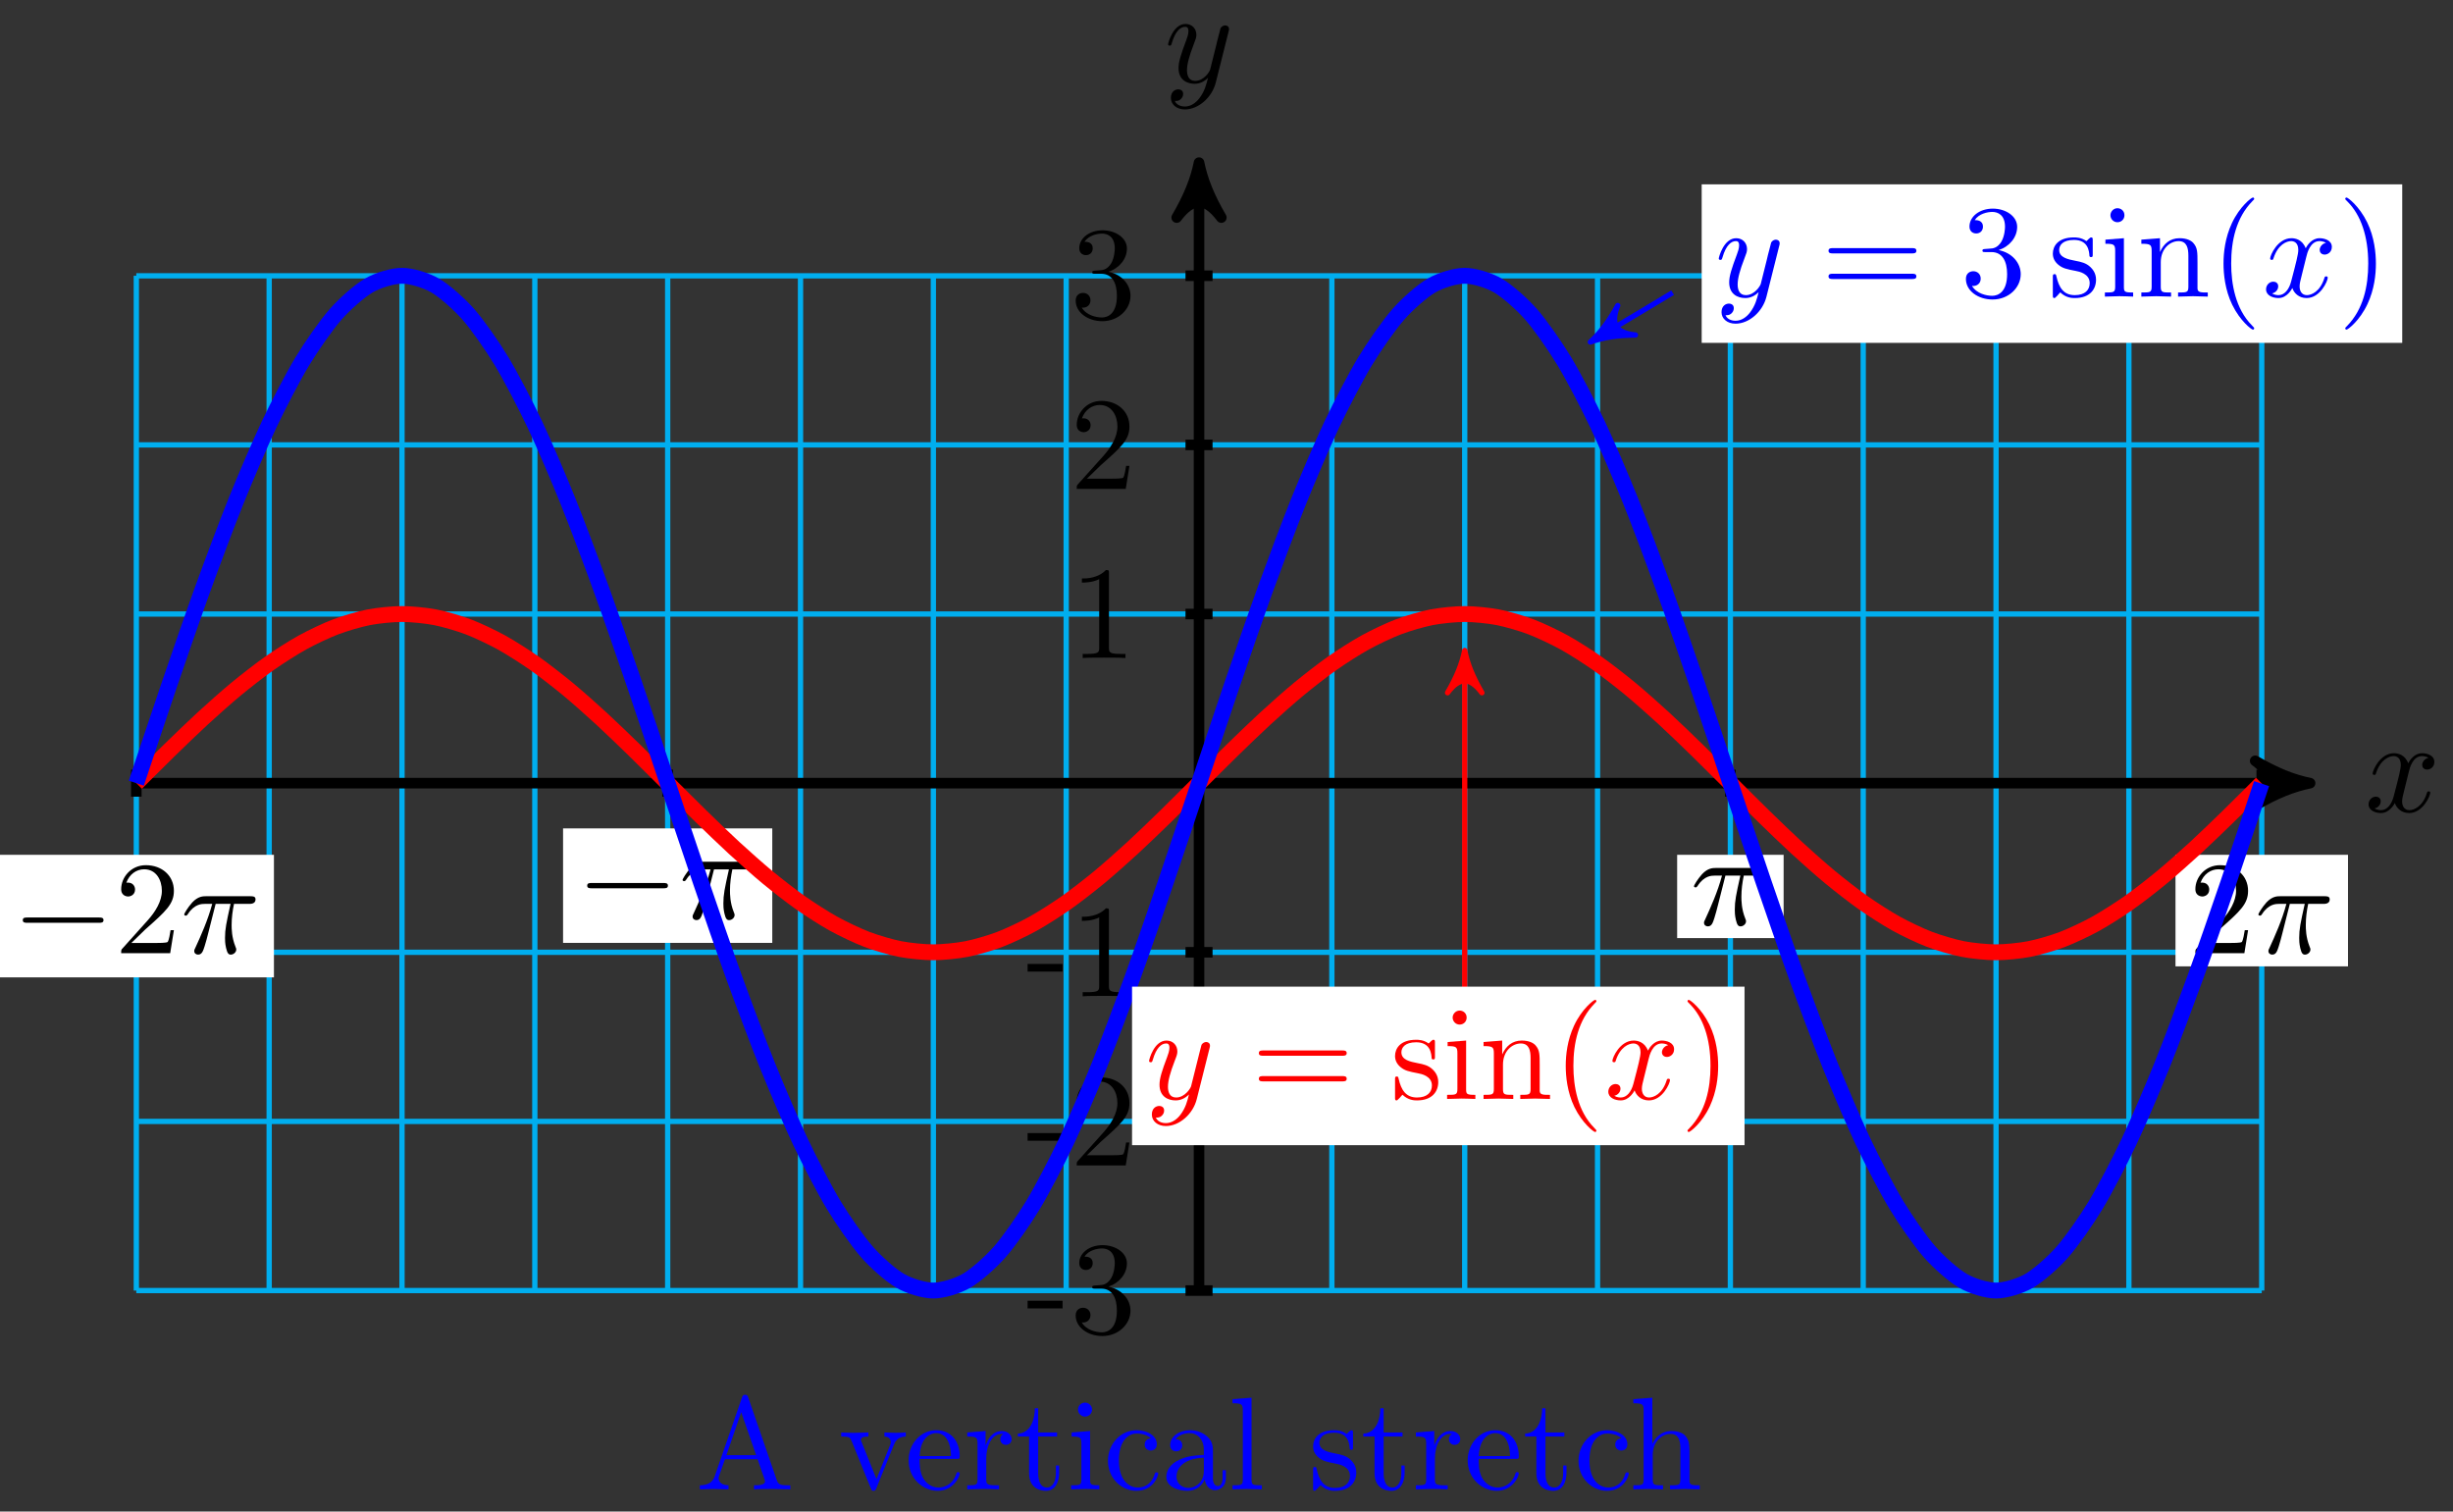 <svg xmlns="http://www.w3.org/2000/svg" xmlns:xlink="http://www.w3.org/1999/xlink" version="1.1" width="185" height="114" viewBox="0 0 185 114">
<rect x="0" y="0" width="185" height="114" fill="#333333" stroke="none"/>
<defs>
<path id="font_1_2" d="M.334 .302C.34 .328 .363 .42 .433 .42 .438 .42 .462 .42 .483 .407 .455 .402 .435 .377 .435 .353 .435 .337 .446 .318 .473 .318 .495 .318 .527 .336 .527 .376 .527 .428 .468 .442 .434 .442 .376 .442 .341 .389 .329 .366 .304 .432 .25 .442 .221 .442 .117 .442 .06 .313 .06 .288 .06 .278 .07 .278 .072 .278 .08 .278 .083 .28 .085 .289 .119 .395 .185 .42 .219 .42 .238 .42 .273 .411 .273 .353 .273 .322 .256 .255 .219 .115 .203 .053 .168 .011 .124 .011 .118 .011 .095 .011 .074 .024 .099 .029 .121 .05 .121 .078 .121 .105 .099 .113 .084 .113 .054 .113 .029 .087 .029 .055 .029 .009 .079-.011 .123-.011 .189-.011 .225 .059 .228 .065 .24 .028 .276-.011 .336-.011 .439-.011 .496 .118 .496 .143 .496 .153 .487 .153 .484 .153 .475 .153 .473 .149 .471 .142 .438 .035 .37 .011 .338 .011 .299 .011 .283 .043 .283 .077 .283 .099 .289 .121 .3 .165L.334 .302Z"/>
<path id="font_1_3" d="M.486 .381C.49 .395 .49 .397 .49 .404 .49 .422 .476 .431 .461 .431 .451 .431 .435 .425 .426 .41 .424 .405 .416 .374 .412 .356 .405 .33 .398 .303 .392 .276L.347 .096C.343 .081 .3 .011 .234 .011 .183 .011 .172 .055 .172 .092 .172 .138 .189 .2 .223 .288 .239 .329 .243 .34 .243 .36 .243 .405 .211 .442 .161 .442 .066 .442 .029 .297 .029 .288 .029 .278 .039 .278 .041 .278 .051 .278 .052 .28 .057 .296 .084 .39 .124 .42 .158 .42 .166 .42 .183 .42 .183 .388 .183 .363 .173 .337 .166 .318 .126 .212 .108 .155 .108 .108 .108 .019 .171-.011 .23-.011 .269-.011 .303 .006 .331 .034 .318-.018 .306-.067 .266-.12 .24-.154 .202-.183 .156-.183 .142-.183 .097-.18 .08-.141 .096-.141 .109-.141 .123-.129 .133-.12 .143-.107 .143-.088 .143-.057 .116-.053 .106-.053 .083-.053 .05-.069 .05-.118 .05-.168 .094-.205 .156-.205 .259-.205 .362-.114 .39-.001L.486 .381Z"/>
<path id="font_2_64" d="M.276 .187V.245H.011V.187H.276Z"/>
<path id="font_2_106" d="M.457 .17C.457 .253 .394 .331 .29 .352 .372 .379 .43 .449 .43 .528 .43 .61 .342 .666 .246 .666 .145 .666 .069 .606 .069 .53 .069 .497 .091 .478 .12 .478 .151 .478 .171 .5 .171 .529 .171 .579 .124 .579 .109 .579 .14 .628 .206 .641 .242 .641 .283 .641 .338 .619 .338 .529 .338 .517 .336 .459 .31 .415 .28 .367 .246 .364 .221 .363 .213 .362 .189 .36 .182 .36 .174 .359 .167 .358 .167 .348 .167 .337 .174 .337 .191 .337H.235C.317 .337 .354 .269 .354 .17 .354 .034 .285 .006 .241 .006 .198 .006 .123 .022 .088 .081 .123 .076 .154 .098 .154 .136 .154 .172 .127 .192 .098 .192 .074 .192 .042 .178 .042 .134 .042 .043 .135-.022 .244-.022 .366-.022 .457 .068 .457 .17Z"/>
<path id="font_2_107" d="M.449 .174H.424C.419 .144 .412 .1 .402 .085 .395 .077 .329 .077 .307 .077H.127L.233 .18C.389 .318 .449 .372 .449 .472 .449 .586 .359 .666 .237 .666 .124 .666 .05 .574 .05 .485 .05 .429 .1 .429 .103 .429 .12 .429 .155 .441 .155 .482 .155 .508 .137 .534 .102 .534 .094 .534 .092 .534 .089 .533 .112 .598 .166 .635 .224 .635 .315 .635 .358 .554 .358 .472 .358 .392 .308 .313 .253 .251L.061 .037C.05 .026 .05 .024 .05 0H.421L.449 .174Z"/>
<path id="font_2_82" d="M.419 0V.031H.387C.297 .031 .294 .042 .294 .079V.64C.294 .664 .294 .666 .271 .666 .209 .602 .121 .602 .089 .602V.571C.109 .571 .168 .571 .22 .597V.079C.22 .043 .217 .031 .127 .031H.095V0C.13 .003 .217 .003 .257 .003 .297 .003 .384 .003 .419 0Z"/>
<path id="font_1_1" d="M.265 .373H.378C.345 .225 .336 .182 .336 .115 .336 .1 .336 .073 .344 .039 .354-.005 .365-.011 .38-.011 .4-.011 .421 .007 .421 .027 .421 .033 .421 .035 .415 .049 .386 .121 .386 .186 .386 .214 .386 .267 .393 .321 .404 .373H.518C.531 .373 .567 .373 .567 .407 .567 .431 .546 .431 .527 .431H.192C.17 .431 .132 .431 .088 .384 .053 .345 .027 .299 .027 .294 .027 .293 .027 .284 .039 .284 .047 .284 .049 .288 .055 .296 .104 .373 .162 .373 .182 .373H.239C.207 .252 .153 .131 .111 .04 .103 .025 .103 .023 .103 .016 .103-.003 .119-.011 .132-.011 .162-.011 .17 .017 .182 .054 .196 .1 .196 .102 .209 .152L.265 .373Z"/>
<path id="font_3_3" d="M.127 .077 .233 .18C.389 .318 .449 .372 .449 .472 .449 .586 .359 .666 .237 .666 .124 .666 .05 .574 .05 .485 .05 .429 .1 .429 .103 .429 .12 .429 .155 .441 .155 .482 .155 .508 .137 .534 .102 .534 .094 .534 .092 .534 .089 .533 .112 .598 .166 .635 .224 .635 .315 .635 .358 .554 .358 .472 .358 .392 .308 .313 .253 .251L.061 .037C.05 .026 .05 .024 .05 0H.421L.449 .174H.424C.419 .144 .412 .1 .402 .085 .395 .077 .329 .077 .307 .077H.127Z"/>
<path id="font_4_1" d="M.659 .23C.676 .23 .694 .23 .694 .25 .694 .27 .676 .27 .659 .27H.118C.101 .27 .083 .27 .083 .25 .083 .23 .101 .23 .118 .23H.659Z"/>
<path id="font_3_5" d="M.687 .327C.702 .327 .721 .327 .721 .347 .721 .367 .702 .367 .688 .367H.089C.075 .367 .056 .367 .056 .347 .056 .327 .075 .327 .09 .327H.687M.688 .133C.702 .133 .721 .133 .721 .153 .721 .173 .702 .173 .687 .173H.09C.075 .173 .056 .173 .056 .153 .056 .133 .075 .133 .089 .133H.688Z"/>
<path id="font_3_8" d="M.208 .194C.23 .19 .312 .174 .312 .102 .312 .051 .277 .011 .199 .011 .115 .011 .079 .068 .06 .153 .057 .166 .056 .17 .046 .17 .033 .17 .033 .163 .033 .145V.013C.033-.004 .033-.011 .044-.011 .049-.011 .05-.01 .069 .009 .071 .011 .071 .013 .089 .032 .133-.01 .178-.011 .199-.011 .314-.011 .36 .056 .36 .128 .36 .181 .33 .211 .318 .223 .285 .255 .246 .263 .204 .271 .148 .282 .081 .295 .081 .353 .081 .388 .107 .429 .193 .429 .303 .429 .308 .339 .31 .308 .311 .299 .32 .299 .322 .299 .335 .299 .335 .304 .335 .323V.424C.335 .441 .335 .448 .324 .448 .319 .448 .317 .448 .304 .436 .301 .432 .291 .423 .287 .42 .249 .448 .208 .448 .193 .448 .071 .448 .033 .381 .033 .325 .033 .29 .049 .262 .076 .24 .108 .214 .136 .208 .208 .194Z"/>
<path id="font_3_6" d="M.177 .442 .037 .431V.4C.102 .4 .111 .394 .111 .345V.076C.111 .031 .1 .031 .033 .031V0C.065 .001 .119 .003 .143 .003 .178 .003 .213 .001 .247 0V.031C.181 .031 .177 .036 .177 .075V.442M.181 .616C.181 .648 .156 .669 .128 .669 .097 .669 .075 .642 .075 .616 .075 .589 .097 .563 .128 .563 .156 .563 .181 .584 .181 .616Z"/>
<path id="font_3_7" d="M.11 .344V.076C.11 .031 .099 .031 .032 .031V0C.067 .001 .118 .003 .145 .003 .171 .003 .223 .001 .257 0V.031C.19 .031 .179 .031 .179 .076V.26C.179 .364 .25 .42 .314 .42 .377 .42 .388 .366 .388 .309V.076C.388 .031 .377 .031 .31 .031V0C.345 .001 .396 .003 .423 .003 .449 .003 .501 .001 .535 0V.031C.483 .031 .458 .031 .457 .061V.252C.457 .338 .457 .369 .426 .405 .412 .422 .379 .442 .321 .442 .248 .442 .201 .399 .173 .337V.442L.032 .431V.4C.102 .4 .11 .393 .11 .344Z"/>
<path id="font_3_1" d="M.331-.24C.331-.237 .331-.235 .314-.218 .189-.092 .157 .097 .157 .25 .157 .424 .195 .598 .318 .723 .331 .735 .331 .737 .331 .74 .331 .747 .327 .75 .321 .75 .311 .75 .221 .682 .162 .555 .111 .445 .099 .334 .099 .25 .099 .172 .11 .051 .165-.062 .225-.185 .311-.25 .321-.25 .327-.25 .331-.247 .331-.24Z"/>
<path id="font_3_2" d="M.289 .25C.289 .328 .278 .449 .223 .562 .163 .685 .077 .75 .067 .75 .061 .75 .057 .746 .057 .74 .057 .737 .057 .735 .076 .717 .174 .618 .231 .459 .231 .25 .231 .079 .194-.097 .07-.223 .057-.235 .057-.237 .057-.24 .057-.246 .061-.25 .067-.25 .077-.25 .167-.182 .226-.055 .277 .055 .289 .166 .289 .25Z"/>
<path id="font_3_4" d="M.29 .352C.372 .379 .43 .449 .43 .528 .43 .61 .342 .666 .246 .666 .145 .666 .069 .606 .069 .53 .069 .497 .091 .478 .12 .478 .151 .478 .171 .5 .171 .529 .171 .579 .124 .579 .109 .579 .14 .628 .206 .641 .242 .641 .283 .641 .338 .619 .338 .529 .338 .517 .336 .459 .31 .415 .28 .367 .246 .364 .221 .363 .213 .362 .189 .36 .182 .36 .174 .359 .167 .358 .167 .348 .167 .337 .174 .337 .191 .337H.235C.317 .337 .354 .269 .354 .17 .354 .034 .285 .006 .241 .006 .198 .006 .123 .022 .088 .081 .123 .076 .154 .098 .154 .136 .154 .172 .127 .192 .098 .192 .074 .192 .042 .178 .042 .134 .042 .043 .135-.022 .244-.022 .366-.022 .457 .068 .457 .17 .457 .253 .394 .331 .29 .352Z"/>
<path id="font_2_27" d="M.717 0V.031H.699C.639 .031 .625 .038 .614 .071L.398 .696C.393 .709 .391 .716 .375 .716 .359 .716 .356 .71 .351 .696L.144 .098C.126 .047 .086 .032 .032 .031V0L.134 .003 .249 0V.031C.199 .031 .174 .056 .174 .082 .174 .085 .175 .095 .176 .097L.222 .228H.469L.522 .075C.523 .071 .525 .065 .525 .061 .525 .031 .469 .031 .442 .031V0C.478 .003 .548 .003 .586 .003L.717 0M.458 .259H.233L.345 .584 .458 .259Z"/>
<path id="font_2_112" d="M.508 .4V.431C.485 .429 .456 .428 .433 .428L.346 .431V.4C.383 .399 .394 .376 .394 .357 .394 .348 .392 .344 .388 .333L.286 .078 .174 .357C.168 .37 .168 .374 .168 .374 .168 .4 .207 .4 .225 .4V.431L.116 .428C.089 .428 .049 .429 .019 .431V.4C.082 .4 .086 .394 .099 .363L.243 .008C.249-.006 .251-.011 .264-.011 .277-.011 .281-.002 .285 .008L.416 .333C.425 .356 .442 .399 .508 .4Z"/>
<path id="font_2_50" d="M.415 .119C.415 .129 .407 .131 .402 .131 .393 .131 .391 .125 .389 .117 .354 .014 .264 .014 .254 .014 .204 .014 .164 .044 .141 .081 .111 .129 .111 .195 .111 .231H.39C.412 .231 .415 .231 .415 .252 .415 .351 .361 .448 .236 .448 .12 .448 .028 .345 .028 .22 .028 .086 .133-.011 .248-.011 .37-.011 .415 .1 .415 .119M.349 .252H.112C.118 .401 .202 .426 .236 .426 .339 .426 .349 .291 .349 .252Z"/>
<path id="font_2_96" d="M.364 .381C.364 .413 .333 .442 .29 .442 .217 .442 .181 .375 .167 .332V.442L.028 .431V.4C.098 .4 .106 .393 .106 .344V.076C.106 .031 .095 .031 .028 .031V0L.142 .003C.182 .003 .229 .003 .269 0V.031H.248C.174 .031 .172 .042 .172 .078V.232C.172 .331 .214 .42 .29 .42 .297 .42 .299 .42 .301 .419 .298 .418 .278 .406 .278 .38 .278 .352 .299 .337 .321 .337 .339 .337 .364 .349 .364 .381Z"/>
<path id="font_2_105" d="M.332 .124V.181H.307V.126C.307 .052 .277 .014 .24 .014 .173 .014 .173 .105 .173 .122V.4H.316V.431H.173V.614H.148C.147 .532 .117 .426 .019 .422V.4H.104V.124C.104 .001 .197-.011 .233-.011 .304-.011 .332 .06 .332 .124V.124Z"/>
<path id="font_2_66" d="M.247 0V.031C.181 .031 .177 .036 .177 .075V.442L.037 .431V.4C.102 .4 .111 .394 .111 .345V.076C.111 .031 .1 .031 .033 .031V0L.143 .003C.178 .003 .213 .001 .247 0M.192 .604C.192 .631 .169 .657 .139 .657 .105 .657 .085 .629 .085 .604 .085 .577 .108 .551 .138 .551 .172 .551 .192 .579 .192 .604Z"/>
<path id="font_2_43" d="M.415 .119C.415 .129 .405 .129 .402 .129 .393 .129 .391 .125 .389 .119 .36 .026 .295 .014 .258 .014 .205 .014 .117 .057 .117 .218 .117 .381 .199 .423 .252 .423 .261 .423 .324 .422 .359 .386 .318 .383 .312 .353 .312 .34 .312 .314 .33 .294 .358 .294 .384 .294 .404 .311 .404 .341 .404 .409 .328 .448 .251 .448 .126 .448 .034 .34 .034 .216 .034 .088 .133-.011 .249-.011 .383-.011 .415 .109 .415 .119Z"/>
<path id="font_2_28" d="M.483 .089V.145H.458V.089C.458 .031 .433 .025 .422 .025 .389 .025 .385 .07 .385 .075V.275C.385 .317 .385 .356 .349 .393 .31 .432 .26 .448 .212 .448 .13 .448 .061 .401 .061 .335 .061 .305 .081 .288 .107 .288 .135 .288 .153 .308 .153 .334 .153 .346 .148 .379 .102 .38 .129 .415 .178 .426 .21 .426 .259 .426 .316 .387 .316 .298V.261C.265 .258 .195 .255 .132 .225 .057 .191 .032 .139 .032 .095 .032 .014 .129-.011 .192-.011 .258-.011 .304 .029 .323 .076 .327 .036 .354-.006 .401-.006 .422-.006 .483 .008 .483 .089M.316 .14C.316 .045 .244 .011 .199 .011 .15 .011 .109 .046 .109 .096 .109 .151 .151 .234 .316 .24V.14Z"/>
<path id="font_2_72" d="M.255 0V.031C.188 .031 .177 .031 .177 .076V.694L.033 .683V.652C.103 .652 .111 .645 .111 .596V.076C.111 .031 .1 .031 .033 .031V0L.144 .003 .255 0Z"/>
<path id="font_2_98" d="M.36 .128C.36 .181 .33 .211 .318 .223 .285 .255 .246 .263 .204 .271 .148 .282 .081 .295 .081 .353 .081 .388 .107 .429 .193 .429 .303 .429 .308 .339 .31 .308 .311 .299 .322 .299 .322 .299 .335 .299 .335 .304 .335 .323V.424C.335 .441 .335 .448 .324 .448 .319 .448 .317 .448 .304 .436 .301 .432 .291 .423 .287 .42 .249 .448 .208 .448 .193 .448 .071 .448 .033 .381 .033 .325 .033 .29 .049 .262 .076 .24 .108 .214 .136 .208 .208 .194 .23 .19 .312 .174 .312 .102 .312 .051 .277 .011 .199 .011 .115 .011 .079 .068 .06 .153 .057 .166 .056 .17 .046 .17 .033 .17 .033 .163 .033 .145V.013C.033-.004 .033-.011 .044-.011 .049-.011 .05-.01 .069 .009 .071 .011 .071 .013 .089 .032 .133-.01 .178-.011 .199-.011 .314-.011 .36 .056 .36 .128V.128Z"/>
<path id="font_2_63" d="M.535 0V.031C.483 .031 .458 .031 .457 .061V.252C.457 .338 .457 .369 .426 .405 .412 .422 .379 .442 .321 .442 .237 .442 .193 .382 .177 .346H.176V.694L.032 .683V.652C.102 .652 .11 .645 .11 .596V.076C.11 .031 .099 .031 .032 .031V0L.145 .003 .257 0V.031C.19 .031 .179 .031 .179 .076V.26C.179 .364 .25 .42 .314 .42 .377 .42 .388 .366 .388 .309V.076C.388 .031 .377 .031 .31 .031V0L.423 .003 .535 0Z"/>
</defs>
<path transform="matrix(1,0,0,-1,90.428,59.065)" stroke-width=".399" stroke-linecap="butt" stroke-miterlimit="10" stroke-linejoin="miter" fill="none" stroke="#00aeef" d="M-80.148-38.268H80.148M-80.148-25.512H80.148M-80.148-12.756H80.148M-80.148 0H80.148M-80.148 12.756H80.148M-80.148 25.512H80.148M-80.148 38.263H80.148M-80.147-38.268V38.268M-70.128-38.268V38.268M-60.11-38.268V38.268M-50.092-38.268V38.268M-40.073-38.268V38.268M-30.055-38.268V38.268M-20.037-38.268V38.268M-10.018-38.268V38.268M0-38.268V38.268M10.018-38.268V38.268M20.037-38.268V38.268M30.055-38.268V38.268M40.073-38.268V38.268M50.092-38.268V38.268M60.11-38.268V38.268M70.128-38.268V38.268M80.147-38.268V38.268M80.148 38.268"/>
<path transform="matrix(1,0,0,-1,90.428,59.065)" stroke-width=".797" stroke-linecap="butt" stroke-miterlimit="10" stroke-linejoin="miter" fill="none" stroke="#000000" d="M-80.148 0H82.755"/>
<path transform="matrix(1,0,0,-1,173.188,59.065)" d="M1.036 0C-.259 .259-1.554 .777-3.108 1.684-1.554 .518-1.554-.518-3.108-1.684-1.554-.777-.259-.259 1.036 0Z"/>
<path transform="matrix(1,0,0,-1,173.188,59.065)" stroke-width=".797" stroke-linecap="butt" stroke-linejoin="round" fill="none" stroke="#000000" d="M1.036 0C-.259 .259-1.554 .777-3.108 1.684-1.554 .518-1.554-.518-3.108-1.684-1.554-.777-.259-.259 1.036 0Z"/>
<use data-text="x" xlink:href="#font_1_2" transform="matrix(9.963,0,0,-9.963,178.343,61.21)"/>
<path transform="matrix(1,0,0,-1,90.428,59.065)" stroke-width=".797" stroke-linecap="butt" stroke-miterlimit="10" stroke-linejoin="miter" fill="none" stroke="#000000" d="M0-38.268V45.762"/>
<path transform="matrix(0,-1,-1,-0,90.428,13.301)" d="M1.036 0C-.259 .259-1.554 .777-3.108 1.684-1.554 .518-1.554-.518-3.108-1.684-1.554-.777-.259-.259 1.036 0Z"/>
<path transform="matrix(0,-1,-1,-0,90.428,13.301)" stroke-width=".797" stroke-linecap="butt" stroke-linejoin="round" fill="none" stroke="#000000" d="M1.036 0C-.259 .259-1.554 .777-3.108 1.684-1.554 .518-1.554-.518-3.108-1.684-1.554-.777-.259-.259 1.036 0Z"/>
<use data-text="y" xlink:href="#font_1_3" transform="matrix(9.963,0,0,-9.963,87.807,6.21)"/>
<path transform="matrix(1,0,0,-1,90.428,59.065)" stroke-width=".797" stroke-linecap="butt" stroke-miterlimit="10" stroke-linejoin="miter" fill="none" stroke="#000000" d="M1.02-38.268H-1.02"/>
<use data-text="-" xlink:href="#font_2_64" transform="matrix(9.963,0,0,-9.963,77.389,100.543)"/>
<use data-text="3" xlink:href="#font_2_106" transform="matrix(9.963,0,0,-9.963,80.706,100.543)"/>
<path transform="matrix(1,0,0,-1,90.428,59.065)" stroke-width=".797" stroke-linecap="butt" stroke-miterlimit="10" stroke-linejoin="miter" fill="none" stroke="#000000" d="M1.02-25.512H-1.02"/>
<use data-text="-" xlink:href="#font_2_64" transform="matrix(9.963,0,0,-9.963,77.389,87.897)"/>
<use data-text="2" xlink:href="#font_2_107" transform="matrix(9.963,0,0,-9.963,80.706,87.897)"/>
<path transform="matrix(1,0,0,-1,90.428,59.065)" stroke-width=".797" stroke-linecap="butt" stroke-miterlimit="10" stroke-linejoin="miter" fill="none" stroke="#000000" d="M1.02-12.756H-1.02"/>
<use data-text="-" xlink:href="#font_2_64" transform="matrix(9.963,0,0,-9.963,77.389,75.14)"/>
<use data-text="1" xlink:href="#font_2_82" transform="matrix(9.963,0,0,-9.963,80.706,75.14)"/>
<path transform="matrix(1,0,0,-1,90.428,59.065)" stroke-width=".797" stroke-linecap="butt" stroke-miterlimit="10" stroke-linejoin="miter" fill="none" stroke="#000000" d="M1.02 12.756H-1.02"/>
<use data-text="1" xlink:href="#font_2_82" transform="matrix(9.963,0,0,-9.963,80.707,49.627)"/>
<path transform="matrix(1,0,0,-1,90.428,59.065)" stroke-width=".797" stroke-linecap="butt" stroke-miterlimit="10" stroke-linejoin="miter" fill="none" stroke="#000000" d="M1.02 25.512H-1.02"/>
<use data-text="2" xlink:href="#font_2_107" transform="matrix(9.963,0,0,-9.963,80.707,36.87)"/>
<path transform="matrix(1,0,0,-1,90.428,59.065)" stroke-width=".797" stroke-linecap="butt" stroke-miterlimit="10" stroke-linejoin="miter" fill="none" stroke="#000000" d="M1.02 38.268H-1.02"/>
<use data-text="3" xlink:href="#font_2_106" transform="matrix(9.963,0,0,-9.963,80.707,24.004)"/>
<path transform="matrix(1,0,0,-1,90.428,59.065)" stroke-width=".797" stroke-linecap="butt" stroke-miterlimit="10" stroke-linejoin="miter" fill="none" stroke="#000000" d="M40.074 1.02V-1.02"/>
<path transform="matrix(1,0,0,-1,90.428,59.065)" d="M36.059-11.686H44.089V-5.404H36.059Z" fill="#ffffff"/>
<use data-text="&#x03c0;" xlink:href="#font_1_1" transform="matrix(9.963,0,0,-9.963,127.487,69.756)"/>
<path transform="matrix(1,0,0,-1,90.428,59.065)" stroke-width=".797" stroke-linecap="butt" stroke-miterlimit="10" stroke-linejoin="miter" fill="none" stroke="#000000" d="M80.148 1.02V-1.02"/>
<path transform="matrix(1,0,0,-1,90.428,59.065)" d="M73.643-13.817H86.653V-5.404H73.643Z" fill="#ffffff"/>
<use data-text="2" xlink:href="#font_3_3" transform="matrix(9.963,0,0,-9.963,165.072,71.887)"/>
<use data-text="&#x03c0;" xlink:href="#font_1_1" transform="matrix(9.963,0,0,-9.963,170.053,71.887)"/>
<path transform="matrix(1,0,0,-1,90.428,59.065)" stroke-width=".797" stroke-linecap="butt" stroke-miterlimit="10" stroke-linejoin="miter" fill="none" stroke="#000000" d="M-40.074 1.02V-1.02"/>
<path transform="matrix(1,0,0,-1,90.428,59.065)" d="M-47.963-12.046H-32.185V-3.412H-47.963Z" fill="#ffffff"/>
<use data-text="&#x2212;" xlink:href="#font_4_1" transform="matrix(9.963,0,0,-9.963,43.459,69.285)"/>
<use data-text="&#x03c0;" xlink:href="#font_1_1" transform="matrix(9.963,0,0,-9.963,51.208,69.285)"/>
<path transform="matrix(1,0,0,-1,90.428,59.065)" stroke-width=".797" stroke-linecap="butt" stroke-miterlimit="10" stroke-linejoin="miter" fill="none" stroke="#000000" d="M-80.148 1.02V-1.02"/>
<path transform="matrix(1,0,0,-1,90.428,59.065)" d="M-90.528-14.647H-69.768V-5.404H-90.528Z" fill="#ffffff"/>
<use data-text="&#x2212;" xlink:href="#font_4_1" transform="matrix(9.963,0,0,-9.963,.892,71.887)"/>
<use data-text="2" xlink:href="#font_3_3" transform="matrix(9.963,0,0,-9.963,8.641,71.887)"/>
<use data-text="&#x03c0;" xlink:href="#font_1_1" transform="matrix(9.963,0,0,-9.963,13.623,71.887)"/>
<path transform="matrix(1,0,0,-1,90.428,59.065)" stroke-width="1.196" stroke-linecap="butt" stroke-miterlimit="10" stroke-linejoin="miter" fill="none" stroke="#ff0000" d="M-80.148 0C-80.148 0-78.339 1.811-77.644 2.488-76.949 3.165-75.834 4.243-75.139 4.881-74.444 5.519-73.33 6.512-72.635 7.086-71.94 7.66-70.825 8.531-70.13 9.019-69.435 9.508-68.321 10.222-67.626 10.605-66.931 10.989-65.816 11.52-65.121 11.784-64.426 12.048-63.312 12.375-62.617 12.51-61.922 12.645-60.807 12.756-60.112 12.756-59.417 12.756-58.303 12.645-57.608 12.511-56.913 12.376-55.799 12.049-55.104 11.785-54.409 11.521-53.294 10.99-52.599 10.607-51.904 10.223-50.79 9.509-50.095 9.021-49.4 8.533-48.285 7.662-47.59 7.088-46.895 6.514-45.781 5.521-45.086 4.883-44.391 4.245-43.276 3.168-42.581 2.491-41.886 1.814-40.772 .693-40.077 .003-39.382-.688-38.267-1.808-37.572-2.485-36.877-3.163-35.763-4.24-35.068-4.878-34.373-5.516-33.259-6.509-32.564-7.084-31.869-7.658-30.754-8.529-30.059-9.017-29.364-9.505-28.25-10.22-27.555-10.604-26.86-10.987-25.745-11.518-25.05-11.783-24.355-12.047-23.241-12.375-22.546-12.51-21.851-12.645-20.736-12.756-20.041-12.756-19.346-12.756-18.232-12.646-17.537-12.511-16.842-12.377-15.727-12.05-15.032-11.786-14.338-11.522-13.223-10.992-12.528-10.608-11.833-10.225-10.719-9.511-10.024-9.023-9.329-8.535-8.214-7.665-7.519-7.091-6.824-6.517-5.71-5.524-5.015-4.886-4.32-4.248-3.205-3.171-2.51-2.494-1.815-1.817-.701-.696-.006-.006 .689 .685 1.804 1.805 2.499 2.482 3.194 3.16 4.308 4.237 5.003 4.875 5.698 5.513 6.812 6.507 7.507 7.081 8.202 7.656 9.317 8.526 10.012 9.015 10.707 9.503 11.821 10.218 12.516 10.602 13.211 10.986 14.326 11.517 15.021 11.782 15.716 12.046 16.83 12.374 17.525 12.509 18.22 12.644 19.335 12.755 20.03 12.756 20.725 12.756 21.839 12.646 22.534 12.512 23.229 12.377 24.344 12.051 25.039 11.787 25.734 11.523 26.848 10.993 27.543 10.61 28.238 10.227 29.352 9.513 30.047 9.025 30.742 8.537 31.857 7.667 32.552 7.093 33.247 6.519 34.361 5.527 35.056 4.889 35.751 4.251 36.866 3.174 37.561 2.497 38.256 1.82 39.37 .699 40.065 .009 40.76-.682 41.875-1.802 42.57-2.479 43.265-3.157 44.379-4.235 45.074-4.873 45.769-5.511 46.884-6.504 47.579-7.078 48.274-7.653 49.388-8.524 50.083-9.013 50.778-9.501 51.892-10.216 52.587-10.6 53.282-10.984 54.397-11.516 55.092-11.78 55.787-12.045 56.901-12.373 57.596-12.508 58.291-12.644 59.406-12.755 60.101-12.756 60.796-12.756 61.91-12.647 62.605-12.512 63.3-12.378 64.415-12.052 65.11-11.788 65.805-11.525 66.919-10.995 67.614-10.612 68.309-10.229 69.424-9.515 70.119-9.027 70.814-8.54 71.928-7.67 72.623-7.096 73.318-6.522 74.432-5.529 75.127-4.892 75.822-4.254 76.937-3.177 77.632-2.5 78.327-1.823 80.136-.012 80.136-.012"/>
<path transform="matrix(1,0,0,-1,90.428,59.065)" stroke-width="1.196" stroke-linecap="butt" stroke-miterlimit="10" stroke-linejoin="miter" fill="none" stroke="#0000ff" d="M-80.148 0C-80.148 0-78.339 5.433-77.644 7.465-76.949 9.496-75.834 12.729-75.139 14.642-74.444 16.556-73.33 19.536-72.635 21.258-71.94 22.981-70.825 25.593-70.13 27.058-69.435 28.523-68.321 30.665-67.626 31.816-66.931 32.967-65.816 34.559-65.121 35.352-64.426 36.145-63.312 37.126-62.617 37.53-61.922 37.935-60.807 38.267-60.112 38.267-59.417 38.267-58.303 37.936-57.608 37.532-56.913 37.127-55.799 36.147-55.104 35.355-54.409 34.562-53.294 32.971-52.599 31.82-51.904 30.67-50.79 28.528-50.095 27.063-49.4 25.599-48.285 22.988-47.59 21.265-46.895 19.543-45.781 16.564-45.086 14.65-44.391 12.736-43.276 9.505-42.581 7.473-41.886 5.441-40.772 2.08-40.077 .008-39.382-2.063-38.267-5.424-37.572-7.456-36.877-9.488-35.763-12.721-35.068-14.635-34.373-16.549-33.259-19.528-32.564-21.251-31.869-22.974-30.754-25.586-30.059-27.051-29.364-28.516-28.25-30.66-27.555-31.811-26.86-32.962-25.745-34.555-25.05-35.348-24.355-36.142-23.241-37.124-22.546-37.529-21.851-37.934-20.736-38.267-20.041-38.267-19.346-38.268-18.232-37.937-17.537-37.534-16.842-37.13-15.727-36.151-15.032-35.359-14.338-34.567-13.223-32.976-12.528-31.826-11.833-30.675-10.719-28.534-10.024-27.069-9.329-25.605-8.214-22.994-7.519-21.272-6.824-19.55-5.71-16.572-5.015-14.658-4.32-12.745-3.205-9.513-2.51-7.482-1.815-5.45-.701-2.088-.006-.017 .689 2.054 1.804 5.416 2.499 7.447 3.194 9.479 4.308 12.712 5.003 14.626 5.698 16.54 6.812 19.521 7.507 21.244 8.202 22.967 9.317 25.579 10.012 27.045 10.707 28.51 11.821 30.654 12.516 31.806 13.211 32.957 14.326 34.551 15.021 35.345 15.716 36.139 16.83 37.121 17.525 37.526 18.22 37.932 19.335 38.266 20.03 38.267 20.725 38.269 21.839 37.939 22.534 37.536 23.229 37.133 24.344 36.153 25.039 35.362 25.734 34.57 26.848 32.98 27.543 31.83 28.238 30.681 29.352 28.54 30.047 27.076 30.742 25.612 31.857 23.002 32.552 21.28 33.247 19.558 34.361 16.58 35.056 14.667 35.751 12.754 36.866 9.522 37.561 7.491 38.256 5.459 39.37 2.098 40.065 .026 40.76-2.045 41.875-5.407 42.57-7.439 43.265-9.47 44.379-12.704 45.074-14.618 45.769-16.532 46.884-19.512 47.579-21.235 48.274-22.959 49.388-25.573 50.083-27.038 50.778-28.504 51.892-30.649 52.587-31.801 53.282-32.953 54.397-34.547 55.092-35.341 55.787-36.135 56.901-37.119 57.596-37.525 58.291-37.931 59.406-38.266 60.101-38.267 60.796-38.269 61.91-37.94 62.605-37.537 63.3-37.135 64.415-36.156 65.11-35.365 65.805-34.574 66.919-32.984 67.614-31.835 68.309-30.686 69.424-28.546 70.119-27.082 70.814-25.619 71.928-23.009 72.623-21.287 73.318-19.566 74.432-16.588 75.127-14.675 75.822-12.762 76.937-9.531 77.632-7.499 78.327-5.468 80.136-.035 80.136-.035"/>
<path transform="matrix(1,0,0,-1,90.428,59.065)" stroke-width=".399" stroke-linecap="butt" stroke-miterlimit="10" stroke-linejoin="miter" fill="none" stroke="#ff0000" d="M20.037 9.209V-19.134"/>
<path transform="matrix(0,-1,-1,-0,110.466,49.856)" d="M.797 0C-.199 .199-1.196 .598-2.391 1.295-1.196 .399-1.196-.399-2.391-1.295-1.196-.598-.199-.199 .797 0Z" fill="#ff0000"/>
<path transform="matrix(0,-1,-1,-0,110.466,49.856)" stroke-width=".399" stroke-linecap="butt" stroke-linejoin="round" fill="none" stroke="#ff0000" d="M.797 0C-.199 .199-1.196 .598-2.391 1.295-1.196 .399-1.196-.399-2.391-1.295-1.196-.598-.199-.199 .797 0Z"/>
<path transform="matrix(1,0,0,-1,90.428,59.065)" d="M-5.052-27.303H41.141V-15.348H-5.052Z" fill="#ffffff"/>
<use data-text="y" xlink:href="#font_1_3" transform="matrix(9.963,0,0,-9.963,86.372,82.882)" fill="#ff0000"/>
<use data-text="=" xlink:href="#font_3_5" transform="matrix(9.963,0,0,-9.963,94.382,82.882)" fill="#ff0000"/>
<use data-text="s" xlink:href="#font_3_8" transform="matrix(9.963,0,0,-9.963,104.883,82.882)" fill="#ff0000"/>
<use data-text="i" xlink:href="#font_3_6" transform="matrix(9.963,0,0,-9.963,108.808,82.882)" fill="#ff0000"/>
<use data-text="n" xlink:href="#font_3_7" transform="matrix(9.963,0,0,-9.963,111.568,82.882)" fill="#ff0000"/>
<use data-text="(" xlink:href="#font_3_1" transform="matrix(9.963,0,0,-9.963,117.098,82.882)" fill="#ff0000"/>
<use data-text="x" xlink:href="#font_1_2" transform="matrix(9.963,0,0,-9.963,121.006,82.882)" fill="#ff0000"/>
<use data-text=")" xlink:href="#font_3_2" transform="matrix(9.963,0,0,-9.963,126.701,82.882)" fill="#ff0000"/>
<path transform="matrix(1,0,0,-1,90.428,59.065)" stroke-width=".399" stroke-linecap="butt" stroke-miterlimit="10" stroke-linejoin="miter" fill="none" stroke="#0000ff" d="M30.193 33.678 35.717 36.992"/>
<path transform="matrix(-.858,.515,.515,.858,120.623,25.385)" d="M.797 0C-.199 .199-1.196 .598-2.391 1.295-1.196 .399-1.196-.399-2.391-1.295-1.196-.598-.199-.199 .797 0Z" fill="#0000ff"/>
<path transform="matrix(-.858,.515,.515,.858,120.623,25.385)" stroke-width=".399" stroke-linecap="butt" stroke-linejoin="round" fill="none" stroke="#0000ff" d="M.797 0C-.199 .199-1.196 .598-2.391 1.295-1.196 .399-1.196-.399-2.391-1.295-1.196-.598-.199-.199 .797 0Z"/>
<path transform="matrix(1,0,0,-1,90.428,59.065)" d="M37.909 33.207H90.743V45.162H37.909Z" fill="#ffffff"/>
<use data-text="y" xlink:href="#font_1_3" transform="matrix(9.963,0,0,-9.963,129.336,22.369)" fill="#0000ff"/>
<use data-text="=" xlink:href="#font_3_5" transform="matrix(9.963,0,0,-9.963,137.345,22.369)" fill="#0000ff"/>
<use data-text="3" xlink:href="#font_3_4" transform="matrix(9.963,0,0,-9.963,147.846,22.369)" fill="#0000ff"/>
<use data-text="s" xlink:href="#font_3_8" transform="matrix(9.963,0,0,-9.963,154.492,22.369)" fill="#0000ff"/>
<use data-text="i" xlink:href="#font_3_6" transform="matrix(9.963,0,0,-9.963,158.417,22.369)" fill="#0000ff"/>
<use data-text="n" xlink:href="#font_3_7" transform="matrix(9.963,0,0,-9.963,161.177,22.369)" fill="#0000ff"/>
<use data-text="(" xlink:href="#font_3_1" transform="matrix(9.963,0,0,-9.963,166.707,22.369)" fill="#0000ff"/>
<use data-text="x" xlink:href="#font_1_2" transform="matrix(9.963,0,0,-9.963,170.612,22.369)" fill="#0000ff"/>
<use data-text=")" xlink:href="#font_3_2" transform="matrix(9.963,0,0,-9.963,176.306,22.369)" fill="#0000ff"/>
<use data-text="A" xlink:href="#font_2_27" transform="matrix(9.963,0,0,-9.963,52.463,112.328)" fill="#0000ff"/>
<use data-text="v" xlink:href="#font_2_112" transform="matrix(9.963,0,0,-9.963,63.253,112.328)" fill="#0000ff"/>
<use data-text="e" xlink:href="#font_2_50" transform="matrix(9.963,0,0,-9.963,68.245,112.328)" fill="#0000ff"/>
<use data-text="r" xlink:href="#font_2_96" transform="matrix(9.963,0,0,-9.963,72.668,112.328)" fill="#0000ff"/>
<use data-text="t" xlink:href="#font_2_105" transform="matrix(9.963,0,0,-9.963,76.574,112.328)" fill="#0000ff"/>
<use data-text="i" xlink:href="#font_2_66" transform="matrix(9.963,0,0,-9.963,80.45,112.328)" fill="#0000ff"/>
<use data-text="c" xlink:href="#font_2_43" transform="matrix(9.963,0,0,-9.963,83.22,112.328)" fill="#0000ff"/>
<use data-text="a" xlink:href="#font_2_28" transform="matrix(9.963,0,0,-9.963,87.643,112.328)" fill="#0000ff"/>
<use data-text="l" xlink:href="#font_2_72" transform="matrix(9.963,0,0,-9.963,92.625,112.328)" fill="#0000ff"/>
<use data-text="s" xlink:href="#font_2_98" transform="matrix(9.963,0,0,-9.963,98.702,112.328)" fill="#0000ff"/>
<use data-text="t" xlink:href="#font_2_105" transform="matrix(9.963,0,0,-9.963,102.628,112.328)" fill="#0000ff"/>
<use data-text="r" xlink:href="#font_2_96" transform="matrix(9.963,0,0,-9.963,106.504,112.328)" fill="#0000ff"/>
<use data-text="e" xlink:href="#font_2_50" transform="matrix(9.963,0,0,-9.963,110.409,112.328)" fill="#0000ff"/>
<use data-text="t" xlink:href="#font_2_105" transform="matrix(9.963,0,0,-9.963,114.833,112.328)" fill="#0000ff"/>
<use data-text="c" xlink:href="#font_2_43" transform="matrix(9.963,0,0,-9.963,118.708,112.328)" fill="#0000ff"/>
<use data-text="h" xlink:href="#font_2_63" transform="matrix(9.963,0,0,-9.963,122.863,112.328)" fill="#0000ff"/>
</svg>
